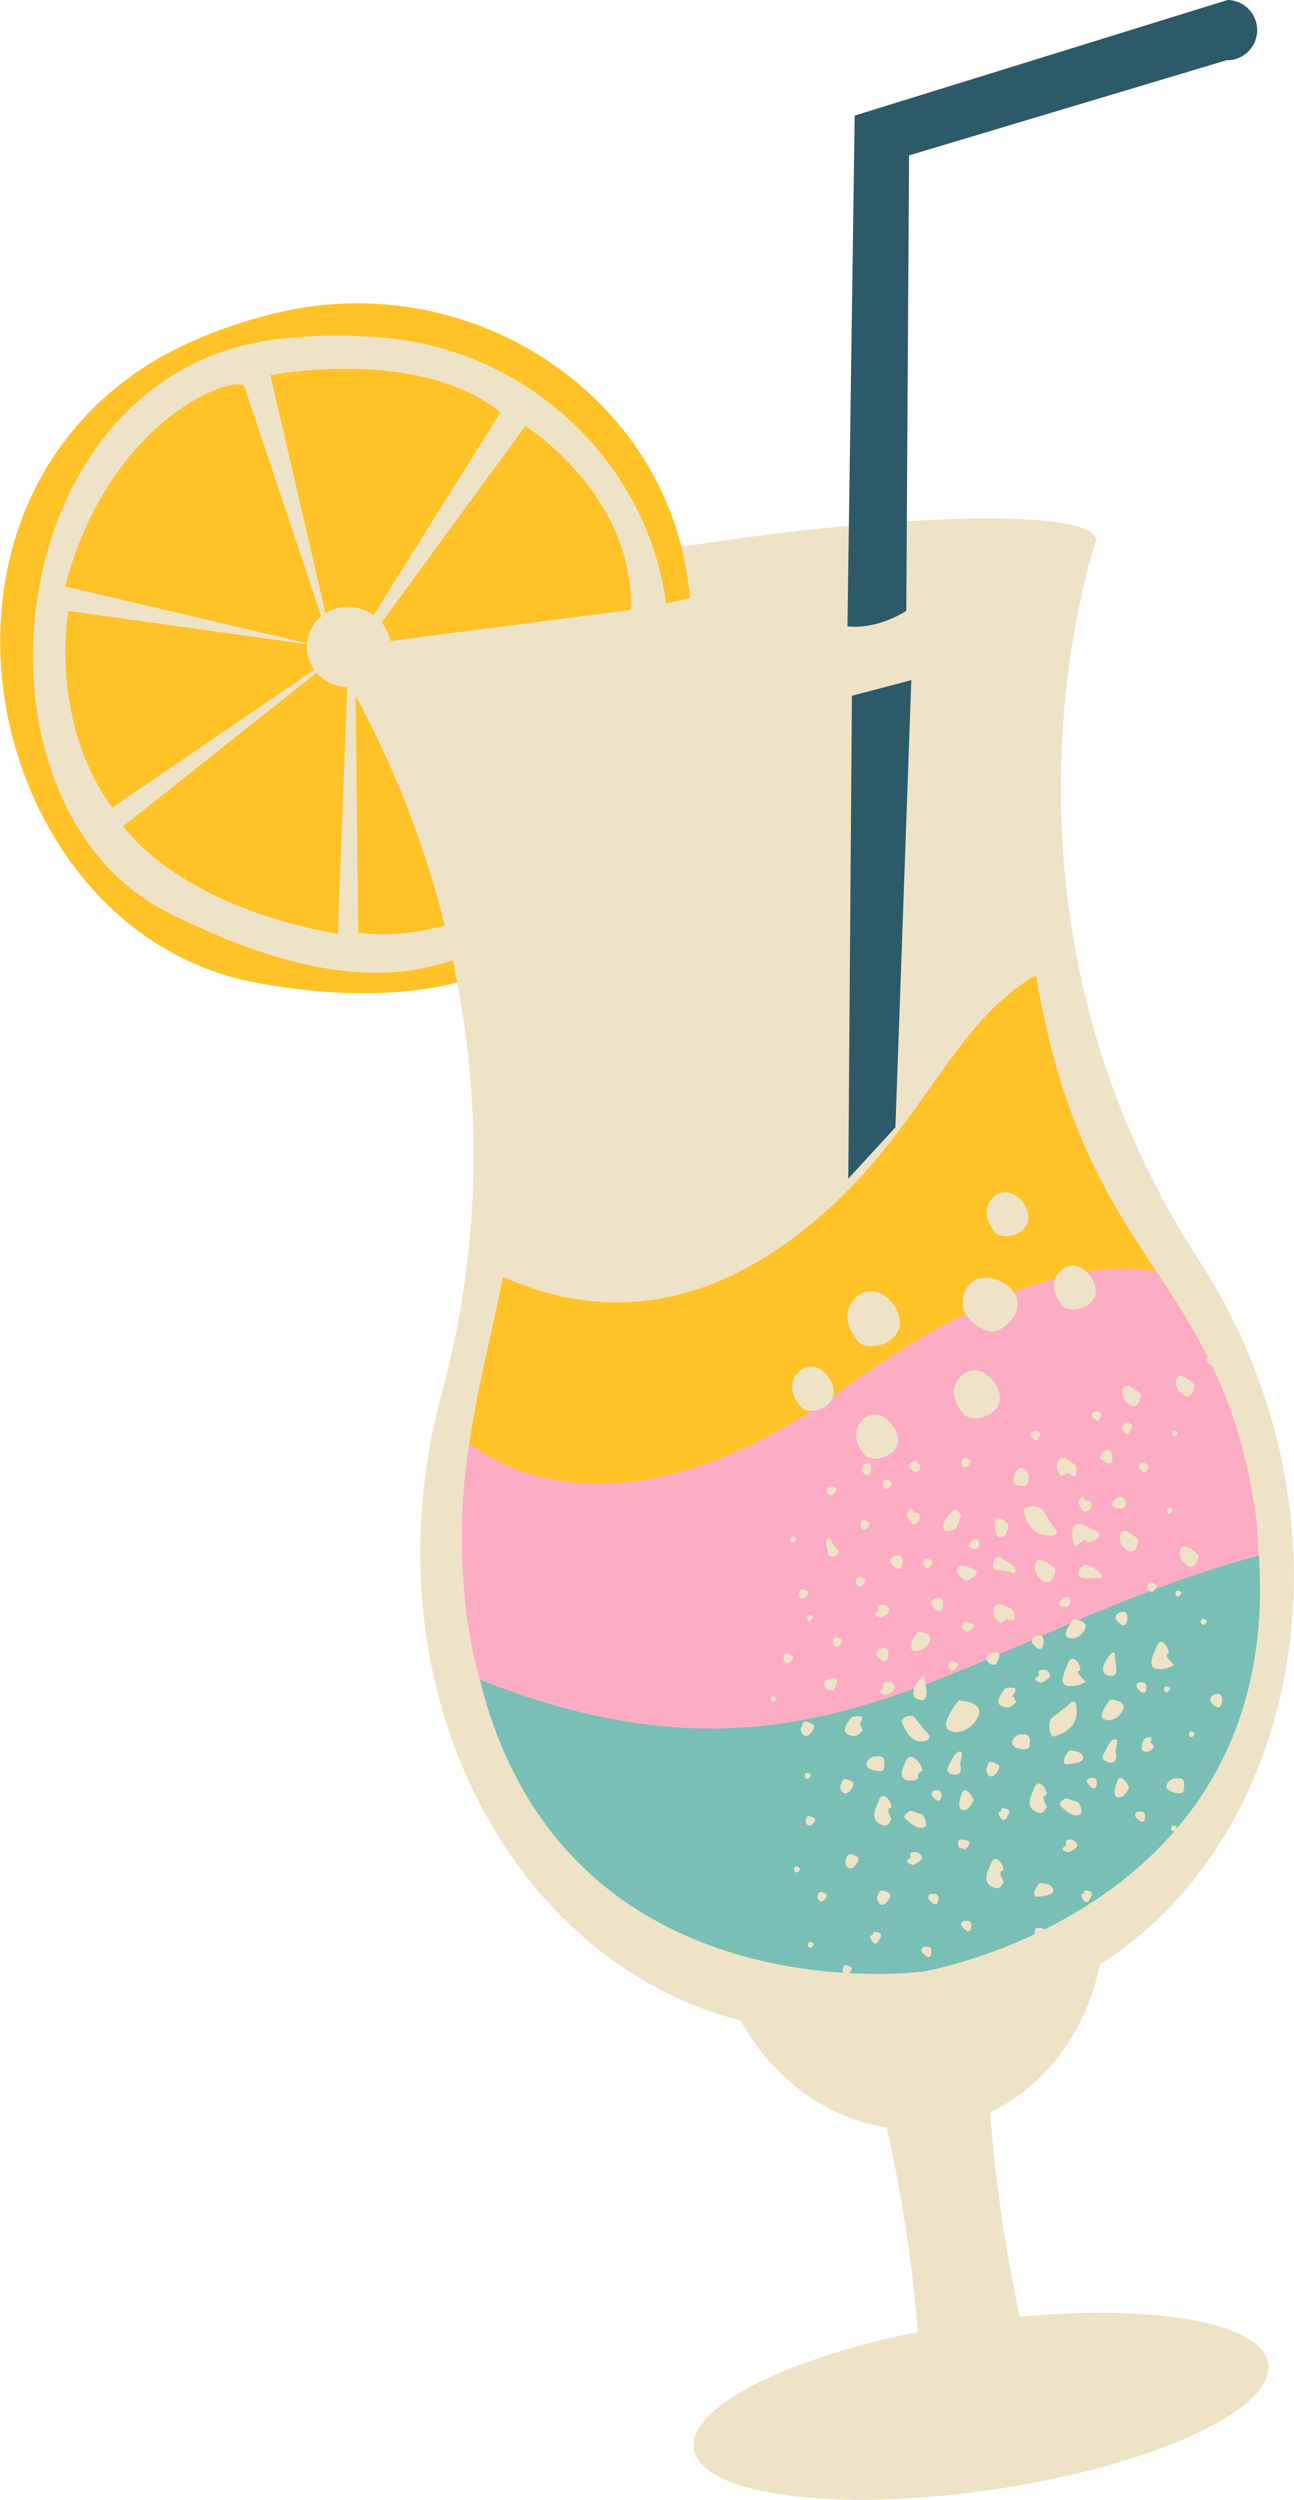 <svg xmlns="http://www.w3.org/2000/svg" width="463.9" height="896" viewBox="0.031 -6.438405080189114e-7 463.81 896.07" style=""><g><title>summer28_355234716</title><g data-name="Layer 2"><path d="M392.9 193.3c1.6 10.4-58.6 27.9-134.3 39.1s-138.4 11.9-140 1.5S177.2 206 253 194.7s138.4-11.8 139.9-1.4z" fill="#efe3c7"></path><path d="M247 211.3c-7.3-67.4-73.5-112.5-140.3-100.7-15.6 2.8-36.8 9.6-53.3 19.9-91.1 57-57.2 204.2 38.6 221.8 91.3 16.8 146.8-22.9 155.2-120.1a104.1 104.1 0 0 0-.2-20.9z" fill="#ffc327"></path><path d="M235.8 256.7c16.8-59.9-24.2-121-85.1-133.7-14.3-3-34.5-3.6-52.3-1.3-99.6 12.9-114.8 167.1-37.8 205.6s127.9 27.3 168.3-52.7a100.2 100.2 0 0 0 6.9-17.9z" fill="#efe3c7"></path><path d="M229 255.3c15.9-56.4-22.7-113.8-80-125.8-13.4-2.7-32.4-3.3-49.1-1.2C6.2 140.5-8 285.4 64.4 321.6s120.2 25.6 158.2-49.5a98.2 98.2 0 0 0 6.4-16.8z" fill="#efe3c7"></path><path d="M117.9 225.1l-21-90.6s52.9-10.5 82.5 13.3L130 226.7s-5.1 9.9-12.1-1.6z" fill="#ffc327"></path><path d="M119.1 232.7l-.8-2.3-30.6-91.5c-.3-5.6-47.7 8.2-64.4 71.3z" fill="#ffc327"></path><path d="M123.3 232.8L24.5 219s-7.2 39 15.7 70.5z" fill="#ffc327"></path><path d="M44.2 296.1s18.3 28.2 76.9 38.7L125 232z" fill="#ffc327"></path><path d="M127.3 233.2l1.1 101.1s50.6 9 77.8-42.8z" fill="#ffc327"></path><path d="M131.1 230.9l57.2-78.2s38.8 24.1 37.9 65.9z" fill="#ffc327"></path><path d="M130.4 232.7l95.9-8.6s4.9 31.7-17.1 64.3z" fill="#2c5a68"></path><path d="M139.8 234.9c-1.5 7.8-9.4 12.8-17.6 11.2s-13.5-9.2-11.9-17.1 9.4-12.8 17.6-11.1 13.5 9.2 11.9 17z" fill="#efe3c7"></path><path d="M310.3 732.6l43.4-6.4v6.7A533.5 533.5 0 0 0 367 836.6l8 34.7-43.3 6.4-1.9-31.3a529.6 529.6 0 0 0-19.6-113.8z" fill="#efe3c7"></path><path d="M395.1 673.8c6.4 43.4-19.6 83.2-58.2 88.9s-75-24.8-81.4-68.2 19.6-83.1 58.2-88.8 75 24.8 81.4 68.1z" fill="#efe3c7"></path><g><path d="M429.8 451.7c-82.7-127.5-36.7-258.3-36.7-258.3L255.8 215l-137.6 19.1s80.6 115.7 40.2 265.2C122.8 631 215 752.1 331.2 724.2c119.3-7 172.8-157.9 98.6-272.5z" fill="#efe3c7"></path><path d="M368.3 326.8c-2.8-26.5-3.8-58.6-2.2-98.6-56.8 23.9-153.8 38.7-215.2 33.2 16.1 36.9 25.5 67.4 30.5 93.8 30.9 1.5 96.7-.3 186.9-28.4z" fill="#efe3c7"></path><path d="M172 602.1c121 51.9 173.5-15.8 279.3-44.7-.3-4-.3-7.9-.8-12.1-5.7-43.3-20.4-65.9-35.9-89.5-17.1-3.4-52.3-1.1-111.7 41.7-78 56.4-124 28.3-134.7 20a215.9 215.9 0 0 0 .3 69.5c.9 5.4 2.2 10.2 3.5 15.1z" fill="#fdadc3"></path><path d="M330 706.8h.6c6.7-1.2 129.2-24.8 120.7-149.3-105.8 28.8-157.2 93-279.3 44.6 29.3 118.2 151.3 105.5 158 104.7z" fill="#79bfb5"></path></g><path d="M454.7 847.3c-2.4-16.5-50.5-23-107.4-14.6s-101 28.6-98.6 45.1 50.5 23 107.4 14.6 101-28.6 98.6-45.1z" fill="#efe3c7"></path><path d="M374 199.4c-6.6 8.1-39.7 21.8-115.4 33s-132.7 2.8-122.4 1c52.3-9.6 67.4-8.8 111.3-19 1.2-.3-.1-9.2 3.5-9.7 51.8-7.7 129.8-13.7 123-5.3z" fill="#efe3c7"></path><g><path d="M291.3 438.3c40.1-33.5 48.2-69.8 80.1-88.8-1.2-7.1-2.2-14.6-3.1-22.7-2.8-26.5-3.8-58.6-2.2-98.6-56.8 23.9-153.8 38.7-215.2 33.2 16.1 36.9 25.5 67.4 30.5 93.8 8 42.3 4.6 73.7-1.1 102.5 29.6 13.3 68.5 16.1 111-19.4z" fill="#efe3c7"></path><path d="M168.2 517.5c10.7 8.3 56.7 36.4 134.7-20 59.4-42.8 94.6-45.1 111.7-41.7-2.3-3.4-4.6-6.9-6.8-10.4-14.5-22.5-28.6-48.9-36.4-95.9-31.9 19-40 55.3-80.1 88.8-42.5 35.5-81.4 32.7-111 19.4-2 10.4-4.4 20.4-6.6 30.5s-4 19.3-5.5 29.3z" fill="#ffc327"></path></g><g fill="#efe3c7"><path d="M354.7 477.3s-11.8-3.6-9.2-13.1 14.3-6.7 18.2-.6-3.2 14.1-9 13.7z"></path><path d="M345.9 507.4s-7.5-7.5-1.7-13.8 13.7.8 14.2 7-8.2 9.6-12.5 6.8z"></path><path d="M287.5 504.8s-6.9-6.9-1.5-12.7 12.5.7 12.9 6.4-7.5 8.8-11.4 6.3z"></path><path d="M357.3 442.3s-6.9-6.9-1.6-12.7 12.6.7 13 6.4-7.5 8.8-11.4 6.3z"></path><path d="M381.3 468.5s-6.8-6.9-1.5-12.6 12.5.7 13 6.4-7.6 8.7-11.5 6.2z"></path><path d="M310.4 522s-6.8-7-1.5-12.7 12.5.7 13 6.4-7.5 8.7-11.5 6.3z"></path><path d="M308.2 481.5s-8.6-8.7-1.9-15.9 15.8.9 16.3 8-9.4 11-14.4 7.9z"></path></g><path d="M440.1 0L306.5 41.4h-.1l-2.6 183.1s9.3 1.7 21.1-5.5l1-163.3 113.8-34.1a10.8 10.8 0 1 0 .4-21.6z" fill="#2c5a68"></path><path fill="#2c5a68" d="M305.4 249.4l-1.3 173.1 16.9-18.4 5.7-160.3-21.3 5.6z"></path><path d="M264.6 861.3c-5.1-1.2-23.5 41.4 105.5 19.3 7.9-6.9-105.5 13.8-105.5-19.3z" fill="#efe3c7"></path><path d="M325 837.3s-17 15.5 41.3 3.5c-.7 2.7-21.3 12.7-47.3 7.9 0 0-9.8-6.5 6-11.4z" fill="#efe3c7"></path><g fill="#efe3c7"><path d="M409.1 499.9s-4.8-4.7-6.2-2.6.3 4.5.3 4.5 4.4 6.3 5.9-1.9z"></path><path d="M326.7 526.7s2 2 2.8.3.1-2.1.1-2.1a.8.8 0 0 1-.8-.9c.1-.9-5.1.7-2.1 2.7z"></path><path d="M312.1 527.3s1-2.6-.8-2.7-2 .8-2 .8.3.9-.5 1.1 2.7 4.4 3.3.8z"></path><path d="M296.8 556s-.1 3.1 2.7 1.7-.5-3.5-.5-3.5l-1.6-2.9s-2.4-1-.6 4.7z"></path><path d="M401.3 536.4a2.9 2.9 0 0 1 1.8 1c.9 1.6.8 4.3-3 3.1s1.2-4.1 1.2-4.1z"></path><path d="M394.6 522.9a2.7 2.7 0 0 1 .3-2c1.2-1.4 3.7-2.3 3.9 1.7s-4.2.3-4.2.3z"></path><path d="M378.4 562.6s-5.3-5.2-6.8-2.9.3 5 .3 5 4.9 6.9 6.5-2.1z"></path><path d="M408.2 552s-4.9-4.8-6.2-2.6.2 4.5.2 4.5 4.5 6.3 6-1.9z"></path><path d="M429.7 557.5s-4.8-4.8-6.2-2.7.3 4.6.3 4.6 4.4 6.3 5.9-1.9z"></path><path d="M428.3 496.4s-4.8-4.8-6.2-2.7.3 4.5.3 4.5 4.4 6.3 5.9-1.8z"></path><path d="M385.7 525.5s-4.4-4.6-6-2.1-.7 4 .7 5.6l2.1-.7c-.5-1.8 4.1 4.4 3.2-2.8z"></path><path d="M386.6 538.5s1.2 4.3 3.1 3.2 1.6-2.3 1.2-3.7l-1.5-.2c-.2 1.3-1.1-4-2.8.7z"></path><path d="M325.1 542.9s1.2 4.3 3.1 3.2 1.6-2.3 1.2-3.7l-1.5-.2c-.2 1.2-1.1-4-2.8.7z"></path><path d="M363 577s-5.5-3.7-6.5-.7.5 4.2 2.3 5.5l1.8-1.3c-1-1.6 5.1 3.5 2.4-3.5z"></path><path d="M391.4 548.1s-5.7-3.8-6.7-.4a9.2 9.2 0 0 0 .8 6.7s4-3.6 4.1-2 8.7-1.8 1.8-4.3z"></path><path d="M359.8 559.1s-2.7-2.8-3.7 1 3.5 2.7 3.5 2.7l3.9 1.1s2.8-1.5-3.7-4.8z"></path><path d="M350 563s-6.1-3.4-6.8-.8 3.2 4.4 3.2 4.4 4.5-1.5 3.6-3.6z"></path><path d="M356.7 544.6s-.5 6.9 2.1 6.5 2.7-4.7 2.7-4.7-3.3-3.5-4.8-1.8z"></path><path d="M392.5 562.3s-4-3.1-5.5.4 2.7 3.2 2.7 3.2l3.8-.3s4.2.6-1-3.3z"></path><path d="M366.9 540.9s.8 8.5 7.9 9.4 2.8-3 2.8-3l-4.1-6.5a6.6 6.6 0 0 0-6.6.1z"></path><path d="M368.6 530c1-1.8-2.9-6.4-4.7-1.8s1.1 4.2 1.1 4.2 4.2 1.4 3.6-2.4z"></path><path d="M404.9 510.2c-.7-1-3.8.6-2.1 2.8s2.2.1 2.2.1 1.8-2.5-.1-2.9z"></path><path d="M410.8 524.7c-.7-1-3.7.2-1.9 2.1s2.2.3 2.2.3 1.6-2.1-.3-2.4z"></path><path d="M393.8 506.2c-.7-.9-3.7.3-1.8 2.2s2.2.2 2.2.2 1.5-2-.4-2.4z"></path><path d="M435 486.3c-.7-.9-3.7.3-1.9 2.2s2.2.2 2.2.2 1.6-2-.3-2.4z"></path><path d="M372 513.2c-.7-.9-3.7.3-1.9 2.2s2.2.2 2.2.2 1.6-2-.3-2.4z"></path><path d="M349.2 551.8s-3.7 2.4-1.1 3.2 2.8-.8 2.8-.8.8-3-1.7-2.4z"></path><path d="M381.8 572.5s-3.8 2.5-1.1 3.3 2.8-.9 2.8-.9.8-2.9-1.7-2.4z"></path><path d="M342.3 541.2s-4.4 3.3-4.2 6.2 4.6.5 4.6.5l1.9-4.3s-1-2.4-2.3-2.4z"></path><g><path d="M314.2 593.1a2.3 2.3 0 0 1 .8-1.8c1.5-1 4.2-1.2 3.3 2.7s-4.1-.9-4.1-.9z"></path><path d="M319.2 560a2.6 2.6 0 0 1 .9-1.8c1.5-1 4.1-1.2 3.3 2.7s-4.2-.9-4.2-.9z"></path><path d="M333.8 575.1a2.8 2.8 0 0 1 .9-1.8c1.5-1 4.2-1.2 3.3 2.7s-4.2-.9-4.2-.9z"></path><path d="M298.8 605.8a2.7 2.7 0 0 1-2-.1c-1.5-1.1-2.6-3.5 1.3-4.1s.7 4.2.7 4.2z"></path><path d="M343.7 609.5s-7.2 8.7-3.5 10.7 7.5-1.1 7.5-1.1 9.8-8.3-4-9.6z"></path><path d="M329.1 584.9s-4.3 5.2-2.1 6.4 4.5-.6 4.5-.6 5.9-5-2.4-5.8z"></path><path d="M305.4 615.4s-4.3 4.7-1.6 6.2 4.1.3 5.5-1.3l-.9-2c-1.7.7 4.1-4.4-3-2.9z"></path><path d="M317.6 607.6s4.1-1.6 2.9-3.4-2.4-1.4-3.8-.9v1.5c1.2.2-4 1.5.9 2.8z"></path><path d="M371.9 695.7s4.1-1.7 2.9-3.4-2.4-1.4-3.8-.9v1.5c1.2.1-4 1.5.9 2.8z"></path><path d="M327.3 668.5s4.2-1.6 3-3.4a3.1 3.1 0 0 0-3.9-.9v1.5c1.2.1-3.9 1.5.9 2.8z"></path><path d="M324.3 632.4s-2.7 4.9.8 5.7 4.1-1 4.1-1-.5-1.9 1.2-2.1-4.2-9.7-6.1-2.6z"></path><path d="M361 651.3s1.8-2.1.1-2.8-2.1 0-2.1 0 .1 1-.8 1 1.2 5 2.8 1.8z"></path><path d="M390.6 680.8s1.8-2.2.1-2.9-2.1.1-2.1.1 0 1-.8.9 1.1 5.1 2.8 1.9z"></path><path d="M315 695.6s1.8-2.1.1-2.8-2.1.1-2.1.1a.8.8 0 0 1-.8.9c-.9-.1 1.2 5 2.8 1.8z"></path><path d="M346 659.6s-2.7-.8-2.6 1 .9 1.9.9 1.9a.8.8 0 0 1 1.1.4c.4.8 4.2-3.1.6-3.3z"></path><path d="M314.6 646.6s-2.8 4.7.2 6.8 3.8.6 4.8-1.4c0 0-2.2-3.7-.5-3.9s-2.6-8.5-4.5-1.5z"></path><path d="M340.4 632.5s-2.5 2.9 1.4 3.6 2.4-3.8 2.4-3.8l.7-3.9s-1.7-2.7-4.5 4.1z"></path><path d="M345.2 641.9s-2.8 6.4-.2 6.9 4.1-3.6 4.1-3.6-1.9-4.4-3.9-3.3z"></path><path d="M328.4 603.8s-2.7 4.2.8 5.4 3-3 3-3l-.6-3.8s.2-4.2-3.2 1.4z"></path><path d="M323.2 616.9s2.5 8.1 7.5 7.3 1.1-3.6 1.1-3.6l-4.2-5.3a3.5 3.5 0 0 0-4.4 1.6z"></path><path d="M314.3 629.7c-2-.9-6.2 3.4-1.4 4.8s4-1.4 4-1.4 1.1-4.4-2.6-3.4z"></path><path d="M301.6 639.4c-1.2 1.2.7 5.5 3.2 2.4s.1-3.4.1-3.4-2.9-2-3.3 1z"></path><path d="M314.8 679.3c-1.2 1.1.7 5.5 3.2 2.4s.1-3.4.1-3.4-2.9-2-3.3 1z"></path><path d="M303.4 666.3c-1.2 1.2.7 5.5 3.2 2.4s.1-3.4.1-3.4-2.9-2-3.3 1z"></path><path d="M287.5 618.7c-1.3 1.2.7 5.6 3.2 2.5s.1-3.4.1-3.4-3-2.1-3.3.9z"></path><path d="M334.1 643.7s2.7 3.5 3.3.8-1.1-2.7-1.1-2.7-3-.6-2.2 1.9z"></path><path d="M415.8 671.2s2.8 3.6 3.4.8-1.1-2.7-1.1-2.7-3-.5-2.3 1.9z"></path><path d="M407.1 651.3s2.7 3.5 3.3.7-1.1-2.6-1.1-2.6-3-.6-2.2 1.9z"></path><path d="M402.9 678.2s2.8 3.5 3.4.8-1.1-2.7-1.1-2.7-3.1-.6-2.3 1.9z"></path><path d="M344.7 690.4s2.8 3.6 3.4.8-1.1-2.6-1.1-2.6-3.1-.6-2.3 1.8z"></path><path d="M330.5 699.7s2.7 3.6 3.3.8-1.1-2.7-1.1-2.7-3-.5-2.2 1.9z"></path><path d="M332.9 680.8s2.8 3.5 3.4.7-1.1-2.6-1.1-2.6-3.1-.6-2.3 1.9z"></path><path d="M324.2 651.5s3.6 4.1 6.5 3.7.1-4.7.1-4.7l-4.4-1.5s-2.4 1.2-2.2 2.5z"></path></g><g><path d="M369.9 588.7a2.3 2.3 0 0 1 .8-1.8c1.5-1.1 4.2-1.2 3.3 2.7s-4.1-.9-4.1-.9z"></path><path d="M433.8 609.7a3.2 3.2 0 0 1 .8-1.9c1.6-1 4.2-1.2 3.4 2.7s-4.2-.8-4.2-.8z"></path><path d="M399.9 580.2a2.3 2.3 0 0 1 .8-1.8c1.5-1.1 4.2-1.2 3.3 2.7s-4.1-.9-4.1-.9z"></path><path d="M357 596.6a2.7 2.7 0 0 1-2-.1c-1.5-1.1-2.6-3.5 1.3-4.1s.7 4.2.7 4.2z"></path><path d="M398 609.2s-4.7 5.7-2.3 7 4.9-.7 4.9-.7 6.4-5.5-2.6-6.3z"></path><path d="M384.8 580.5s-4.3 5.2-2.1 6.4 4.5-.7 4.5-.7 5.9-4.9-2.4-5.7z"></path><path d="M360.4 605.2s-4.3 4.8-1.6 6.2 4.1.3 5.5-1.3l-.9-1.9c-1.7.6 4.1-4.5-3-3z"></path><path d="M373.3 603.2s4.1-1.7 2.9-3.4-2.4-1.4-3.8-.9v1.5c1.2.1-4 1.5.9 2.8z"></path><path d="M315.7 579.9s4.2-1.6 2.9-3.4-2.4-1.4-3.8-.9v1.5c1.2.2-3.9 1.5.9 2.8z"></path><path d="M383 664s4.2-1.6 3-3.3a2.9 2.9 0 0 0-3.9-.9v1.5c1.2.1-3.9 1.5.9 2.7z"></path><path d="M436.1 653.9s4.2-1.6 2.9-3.4-2.4-1.4-3.8-.9v1.5c1.2.1-3.9 1.5.9 2.8z"></path><path d="M410.2 623.3s-2.1 4 0 4.5a3 3 0 0 0 3.5-1.8l-1-1.2c-1 .7 2-3.7-2.5-1.5z"></path><path d="M382.4 597.5s-3.3 6 .2 6.8a9.5 9.5 0 0 0 6.6-1.5s-4-3.6-2.3-3.9-2.6-8.5-4.5-1.4z"></path><path d="M414.2 591.4s-3.3 6 .2 6.8a9.3 9.3 0 0 0 6.5-1.4s-3.9-3.7-2.3-3.9-2.5-8.6-4.4-1.5z"></path><path d="M370.3 642.2s-2.7 4.7.2 6.7 3.8.6 4.8-1.3c0 0-2.2-3.7-.5-4s-2.6-8.5-4.5-1.4z"></path><path d="M354.8 669.2s-2.8 4.7.2 6.7 3.8.6 4.8-1.4c0 0-2.2-3.7-.5-3.9s-2.6-8.5-4.5-1.4z"></path><path d="M396.1 628s-2.5 3 1.4 3.7 2.4-3.8 2.4-3.8l.7-3.9s-1.7-2.7-4.5 4z"></path><path d="M400.9 637.5s-2.8 6.4-.2 6.8 4.1-3.6 4.1-3.6-1.9-4.3-3.9-3.2z"></path><path d="M382 632.4s6.9-.1 6.3-2.6-5-2.3-5-2.3-3.2 3.6-1.3 4.9z"></path><path d="M371.3 679.9s7-.1 6.3-2.6-4.9-2.3-4.9-2.3-3.2 3.6-1.4 4.9z"></path><path d="M396.5 595.2s-2.8 4.3.8 5.4 2.9-3 2.9-3l-.5-3.7s.2-4.3-3.2 1.3z"></path><path d="M377.4 622.5s8.4-1.5 8.6-8.6-3.2-2.5-3.2-2.5l-6 4.6a6.3 6.3 0 0 0 .6 6.5z"></path><path d="M366.4 621.8c-1.9-.8-6.1 3.5-1.4 4.9s4.1-1.4 4.1-1.4 1-4.4-2.7-3.5z"></path><path d="M421.8 637.6c-2-.9-6.2 3.4-1.4 4.8s4-1.4 4-1.4 1.1-4.4-2.6-3.4z"></path><path d="M354 633.2c-1.3 1.2.7 5.6 3.1 2.5s.2-3.4.2-3.4-3-2.1-3.3.9z"></path><path d="M345.1 582.4c-1 .7 1 3.7 3 1.8s-.1-2.3-.1-2.3-2.7-1.5-2.9.5z"></path><path d="M298.8 587.9c-.8.8.6 3.7 2.3 1.7s.1-2.2.1-2.2-2.2-1.4-2.4.5z"></path><path d="M331.3 559.7c-.9.8.6 3.7 2.3 1.7s0-2.2 0-2.2-2.1-1.4-2.3.5z"></path><path d="M308.7 545.9c-.9.8.6 3.6 2.3 1.7s0-2.2 0-2.2-2.1-1.4-2.3.5z"></path><path d="M316.6 531.4c-.8.8.6 3.7 2.3 1.7s.1-2.2.1-2.2-2.2-1.4-2.4.5z"></path><path d="M344.9 523.6c-.9.8.6 3.7 2.3 1.7s0-2.2 0-2.2-2.1-1.4-2.3.5z"></path><path d="M307 566.3c-.8.8.6 3.7 2.4 1.7s0-2.2 0-2.2-2.2-1.4-2.4.5z"></path><path d="M411.6 568.3c-.8.7.6 3.6 2.4 1.6s0-2.2 0-2.2-2.2-1.4-2.4.6z"></path><path d="M340.3 596.5c-.9.7.6 3.6 2.3 1.6s.1-2.2.1-2.2-2.2-1.4-2.4.6z"></path><path d="M289 652c-.8.8.6 3.7 2.4 1.7s0-2.2 0-2.2-2.2-1.4-2.4.5z"></path><path d="M293.3 679.3c-.9.7.6 3.6 2.3 1.6s.1-2.2.1-2.2-2.2-1.4-2.4.6z"></path><path d="M302.3 705.4c-.9.8.6 3.7 2.3 1.7s0-2.2 0-2.2-2.1-1.4-2.3.5z"></path><path d="M288.6 636.2c-.5.4.4 2.2 1.5 1s0-1.4 0-1.4-1.3-.8-1.5.4z"></path><path d="M289.5 579.5c-.6.5.3 2.3 1.4 1.1s0-1.4 0-1.4-1.3-.9-1.4.3z"></path><path d="M283.6 551.4c-.5.5.4 2.3 1.5 1.1s0-1.4 0-1.4-1.4-.9-1.5.3z"></path><path d="M281.1 593.8c-.8.8.6 3.7 2.4 1.7s0-2.2 0-2.2-2.2-1.4-2.4.5z"></path><path d="M286.5 570.8c-.8.7.6 3.6 2.4 1.6s0-2.2 0-2.2-2.2-1.4-2.4.6z"></path><path d="M296.7 533.7c-.9.7.6 3.6 2.3 1.6s.1-2.2.1-2.2-2.2-1.4-2.4.6z"></path><path d="M389.8 639.2s2.7 3.6 3.3.8-1.1-2.7-1.1-2.7-3-.5-2.2 1.9z"></path><path d="M407.6 605s2.7 3.5 3.3.8-1.1-2.7-1.1-2.7-3-.6-2.2 1.9z"></path><path d="M379.9 647s3.6 4.2 6.5 3.7.1-4.7.1-4.7l-4.4-1.4s-2.4 1.2-2.2 2.4z"></path></g><path d="M288.6 636.2c-.5.4.4 2.2 1.5 1s0-1.4 0-1.4-1.3-.8-1.5.4z"></path><path d="M289.8 696.7c-.6.5.3 2.3 1.4 1.1s0-1.4 0-1.4-1.3-.9-1.4.3z"></path><path d="M284.8 669.7c-.5.5.4 2.3 1.5 1.1s0-1.4 0-1.4-1.3-.9-1.5.3z"></path><path d="M276.5 608.6c-.6.5.4 2.3 1.4 1.1s0-1.4 0-1.4-1.3-.9-1.4.3z"></path><path d="M426.4 621.3c-.6.5.3 2.3 1.4 1s0-1.4 0-1.4-1.3-.8-1.4.4z"></path><path d="M417.4 605.2c-.5.4.4 2.2 1.5 1s0-1.4 0-1.4-1.4-.8-1.5.4z"></path><path d="M421.5 570.8c-.5.5.4 2.3 1.5 1s0-1.4 0-1.4-1.3-.8-1.5.4z"></path><path d="M418.5 541.2c-.6.4.3 2.2 1.4 1s0-1.4 0-1.4-1.3-.8-1.4.4z"></path><path d="M420.3 513.5c-.5.4.4 2.2 1.5 1s0-1.4 0-1.4-1.4-.8-1.5.4z"></path><path d="M430.6 581c-.5.4.4 2.2 1.5 1s0-1.4 0-1.4-1.4-.9-1.5.4z"></path><path d="M420 655c-.6.4.3 2.2 1.4 1s0-1.4 0-1.4-1.3-.9-1.4.4z"></path><path d="M439.1 630.5c-.6.5.4 2.3 1.4 1.1s.1-1.4.1-1.4-1.4-.9-1.5.3z"></path></g></g></g></svg>
